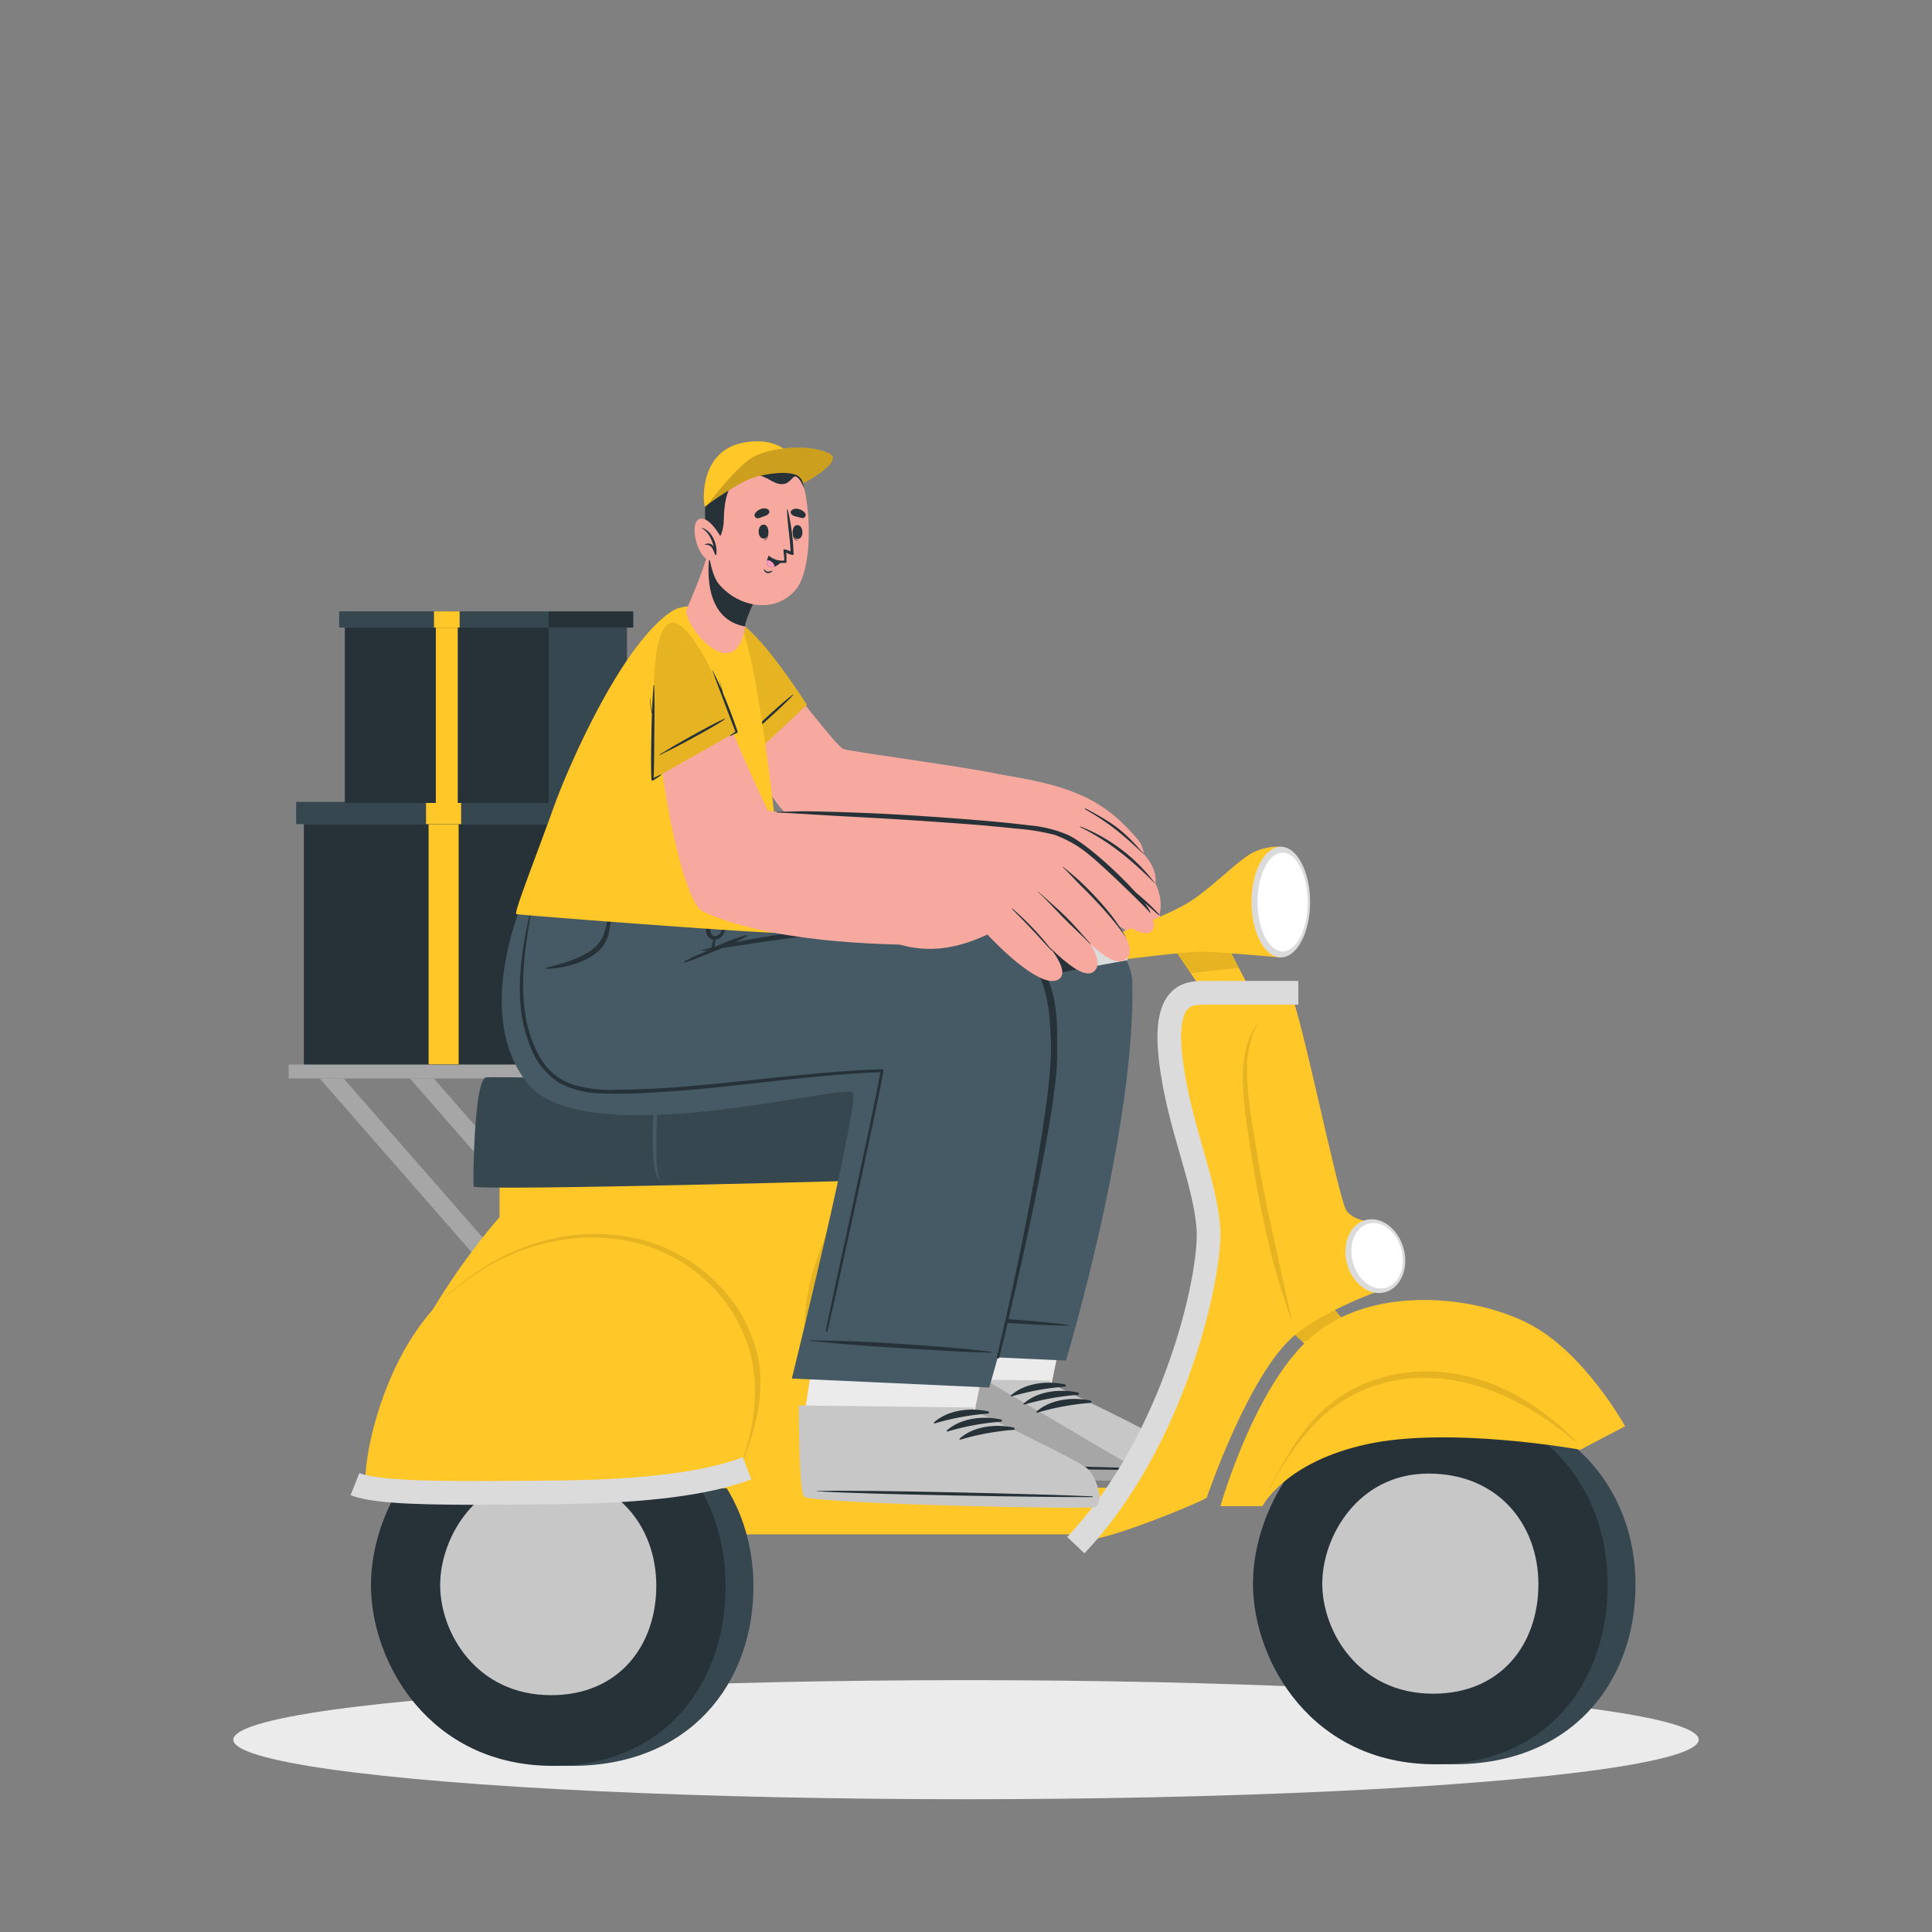 <svg xmlns="http://www.w3.org/2000/svg" viewBox="0 0 500 500"><rect x="0" y="0" width="500" height="500" fill="#808080" stroke="none"/><g id="freepik--Shadow--inject-20"><ellipse cx="250" cy="450.23" rx="189.62" ry="15.41" style="fill:#ebebeb"></ellipse></g><g id="freepik--Character--inject-20"><path d="M186.87,173.5c5.15,19.65,11.86,32.48,16.36,36.92,10.78,10.64,34,13,47.06,18.42,4.25,1.77,16-25.19,11.65-27.55-3.21-1.75-40.49-6.47-43.66-7.44-1.63-.5-14-16.61-21-25.67C186,153.66,184.05,162.77,186.87,173.5Z" style="fill:#f7a9a0"></path><path d="M270.7,232.62c-2-.05-2.07,1,.72,3.31s15.78,9,13.05,13.35-20.92-5.41-25.27-9.59-9.94-12.46-9.94-12.46C253.19,228.42,263,230.39,270.7,232.62Z" style="fill:#f7a9a0"></path><path d="M258.8,200.44c19.36,3,27.06,6.79,35.54,16.69A6.49,6.49,0,0,1,296,221c3.88,4.36,3,7.51,3,7.51,2.36,5.17,1,8.26,1,8.26s4.5,5.17,1.82,8.41c-3,3.64-8.72-4.34-14.55-6.8-13.37-5.65-34-9.93-38-11.17Z" style="fill:#f7a9a0"></path><path d="M277.38,222.64a92.27,92.27,0,0,1,11.43,5.6,92.89,92.89,0,0,1,11,8.56.12.12,0,0,0,.16-.17,49.38,49.38,0,0,0-22.51-14.17C277.26,222.4,277.18,222.55,277.38,222.64Z" style="fill:#263238"></path><path d="M279.61,214.07c3.71,1.9,10.19,5.29,19.26,14.55,0,0,.09,0,.06,0a44.3,44.3,0,0,0-19.23-14.69C279.46,213.79,279.37,213.94,279.61,214.07Z" style="fill:#263238"></path><path d="M280.9,209.49c6.17,3.48,9.62,6.45,15.05,11.53,0,0,.08,0,.05-.05-5.55-6.42-8.29-8.12-15-11.71C280.76,209.14,280.66,209.35,280.9,209.49Z" style="fill:#263238"></path><path d="M208.83,182.41,191,199.12S183.8,173.2,183.85,165c0-9.25,4.76-7.21,11-1S208.83,182.41,208.83,182.41Z" style="fill:#FFC727"></path><path d="M208.83,182.41,191,199.12S183.8,173.2,183.85,165c0-9.25,4.76-7.21,11-1S208.83,182.41,208.83,182.41Z" style="opacity:0.1"></path><path d="M205.18,179.77c-2.56,1.82-9.47,8.36-10.63,9.43-.61.57-2.93,2.92-3.54,3.48-.08.07,0,.18.12.11,1.17-1.06,2.45-2,3.62-3.07s8.45-7.46,10.51-9.86C205.31,179.81,205.24,179.73,205.18,179.77Z" style="fill:#263238"></path><path d="M303.32,382.93c-2.42.79-72.1-2-74.71-3.69-.32-.19-1.56-13.59-1.56-13.59l8.06-51.49,45.75.61-8.83,44s10.08,4.64,18.39,8.69c0,0,0,0,0,0,5.12,2.48,9.57,4.75,10.59,5.58C303.69,375.18,305.75,382.15,303.32,382.93Z" style="fill:#f7a9a0"></path><path d="M303.33,382.93c-2.42.79-72.12-2-74.72-3.68-.31-.2-1.57-13.6-1.57-13.6l2.49-15.86,43.89,2L272,358.73s10.07,4.64,18.39,8.68c0,0,0,0,0,0,5.12,2.48,9.57,4.75,10.59,5.58C303.68,375.19,305.74,382.16,303.33,382.93Z" style="fill:#ebebeb"></path><path d="M303.29,383c-2.47.77-72.61-.86-75.24-2.62-1-.65-1.37-10.89-1.45-23.27v-.38l45.27.55,0,.76s26.57,12.64,29.26,14.88S305.76,382.26,303.29,383Z" style="fill:#c7c7c7"></path><path d="M299.29,383.2c-15.35.16-69-1.28-71.24-2.81-1-.65-1.37-10.89-1.45-23.27v-.38l28.35.34Z" style="fill:#a6a6a6"></path><path d="M302.56,380.28c-11.82-.57-59.54-1.74-71.26-1.4-.1,0-.1.07,0,.08,11.7.81,59.42,1.59,71.25,1.51C302.8,380.47,302.81,380.29,302.56,380.28Z" style="fill:#263238"></path><path d="M275.63,358.28c-4.63-1-10.34-.4-14,2.84-.14.12,0,.32.19.27a65.33,65.33,0,0,1,13.75-2.52A.3.3,0,0,0,275.63,358.28Z" style="fill:#263238"></path><path d="M278.94,360.38c-4.63-1-10.34-.39-14,2.84-.14.12,0,.32.19.28A65.34,65.34,0,0,1,278.91,361,.3.3,0,0,0,278.94,360.38Z" style="fill:#263238"></path><path d="M282.25,362.48c-4.63-1-10.34-.39-14,2.84-.14.13,0,.32.19.28a65.46,65.46,0,0,1,13.75-2.53A.3.3,0,0,0,282.25,362.48Z" style="fill:#263238"></path><path d="M275.87,352.11l-51.07-2.32s17.65-71.67,15.77-74c-2-2.5-75.94,16-90.72-2.34-15.14-18.79-7.55-45.84-7.55-45.84h50.43s-1,6.77-.32,10c0,0,71-10.86,86.44-2.68,3,1.61,14,10.65,14.18,19.22C294,292,275.87,352.11,275.87,352.11Z" style="fill:#455a64"></path><path d="M276.38,342.86c-6.06-.76-12.13-1.22-18.22-1.68s-12.18-.82-18.27-1.05c-3.44-.14-6.88-.11-10.32-.23a.09.09,0,0,0,0,.17c3.06.22,6.11.61,9.17.85l9.06.66c6.09.4,12.18.74,18.27,1.11,3.43.21,6.86.32,10.3.4A.12.12,0,0,0,276.38,342.86Z" style="fill:#263238"></path><path d="M248.44,270.7c-9.81.32-19.57,1.17-29.33,2.13s-19.58,2-29.42,2.64c-4.88.31-9.78.51-14.68.54a41.57,41.57,0,0,1-12.09-1.26,16.37,16.37,0,0,1-9.39-7.2A30.64,30.64,0,0,1,149.42,256c-1.29-8.27,0-16.72,1.51-24.88.19-1,.38-2,.56-3.08,0-.09-.13-.13-.16,0-2,8.23-3.87,16.7-3.27,25.2a33.77,33.77,0,0,0,3,12.06,19,19,0,0,0,7.7,8.86c3.51,2,7.66,2.59,11.69,2.79,4.7.24,9.46,0,14.16-.21,10.06-.49,20.08-1.53,30.08-2.57s19.95-2.06,30-2.56c1.11-.06,2.22-.1,3.33-.14-1.52,9-14.39,62.58-15.11,66.82-.07.42.33.55.44.12,2.2-8.35,14.69-62,15.52-67.24A.39.39,0,0,0,248.44,270.7Z" style="fill:#263238"></path><rect x="178.67" y="385.02" width="109.14" height="12.07" style="fill:#FFC727"></rect><polygon points="82.76 279.13 88.95 279.13 128.95 324.89 122.76 324.89 82.76 279.13" style="fill:#a6a6a6"></polygon><rect x="74.7" y="275.5" width="86.02" height="3.62" style="fill:#a6a6a6"></rect><polygon points="106.1 279.13 112.29 279.13 152.29 324.89 146.1 324.89 106.1 279.13" style="fill:#a6a6a6"></polygon><path d="M145.9,363.49c31.08,0,49.09,21.59,49.09,47S178.31,457,148,457c-33.54,0-49.56-26.68-49.56-46.74S114.44,363.49,145.9,363.49Z" style="fill:#37474f"></path><path d="M141.12,363.49c29.55,0,46.66,21.59,46.66,47S171.93,457,143.1,457C111.21,457,96,430.28,96,410.22S111.21,363.49,141.12,363.49Z" style="fill:#263238"></path><path d="M141.42,381.74c18,0,28.43,13.16,28.43,28.64s-9.66,28.33-27.22,28.33c-19.44,0-28.72-16.26-28.72-28.49S123.19,381.74,141.42,381.74Z" style="fill:#c7c7c7"></path><path d="M233.88,306.52v-4.09L129.29,305.8V315S99,348.45,95.94,383.22l104.88,2.22,16.85-.42h20.69V364s-15.64-11.4-12.9-34.69C226.37,321.58,233.88,306.52,233.88,306.52Z" style="fill:#FFC727"></path><path d="M191.05,380.57c-1.09,2-17,4.87-47.16,5.68-27.15.73-47.43.13-49-1.62s2.43-32.7,20.81-49.46S160.1,316,177.26,326C192.35,334.77,203.61,357.06,191.05,380.57Z" style="fill:#FFC727"></path><path d="M196.17,351.27A38.5,38.5,0,0,0,185.47,332,42.91,42.91,0,0,0,166,320.81a49.48,49.48,0,0,0-25,.27,55.91,55.91,0,0,0-11.79,4.57,65.86,65.86,0,0,0-11.12,7.53c-.92.76-1.85,1.52-2.76,2.3-.08.06,0,.17.12.11a71.6,71.6,0,0,1,11.19-8.07,55.9,55.9,0,0,1,11.49-4.95,50.26,50.26,0,0,1,24.53-1.38,41.63,41.63,0,0,1,19.79,10,39.71,39.71,0,0,1,11.42,17.95c2.5,8.42,1.68,17.69-.81,26-.33,1.12-.69,2.22-1.06,3.32,0,.12.14.16.18.05C195.54,369.88,198.05,360.58,196.17,351.27Z" style="opacity:0.1"></path><path d="M123.47,389.44c-18.21,0-27.85-.56-32.74-2.5L93,381.23c5.72,2.27,23.63,2.23,52.45,1.9,21.29-.25,37-2.26,46.8-6l2.19,5.74c-10.6,4-26.6,6.12-48.92,6.38C137.05,389.37,129.75,389.44,123.47,389.44Z" style="fill:#dbdbdb"></path><path d="M235.6,305.12s.7-22.88,0-23.78-106.58-2.81-109.75-2.53-3.49,27-3.25,28.25S232.84,305.36,235.6,305.12Z" style="fill:#37474f"></path><path d="M245.52,281.8c-.31-.36-13.73-.74-14.47-.76s-1,24.37-.6,24.35,14.58.18,15.05-.34S246.19,282.58,245.52,281.8Z" style="fill:#455a64"></path><path d="M171.36,278.83a2.66,2.66,0,0,0-.71,1.44,14.16,14.16,0,0,0-.27,1.73c-.13,1.16-.2,2.34-.26,3.51-.1,2.36-.16,4.73-.2,7.11s-.1,4.74,0,7.09a28.5,28.5,0,0,0,.24,3.48,6.59,6.59,0,0,0,.39,1.63,1.52,1.52,0,0,0,1,1,1.38,1.38,0,0,1-1.23-.84,7.66,7.66,0,0,1-.65-1.65,21.54,21.54,0,0,1-.55-3.57,69.37,69.37,0,0,1-.18-7.2c.06-2.39.16-4.79.43-7.18a35.64,35.64,0,0,1,.57-3.56,17,17,0,0,1,.51-1.72C170.61,279.61,170.89,279,171.36,278.83Z" style="fill:#455a64"></path><rect x="78.68" y="213.28" width="99.99" height="62.16" transform="translate(257.35 488.73) rotate(180)" style="fill:#37474f"></rect><rect x="78.68" y="213.28" width="72.24" height="62.16" transform="translate(229.6 488.73) rotate(180)" style="fill:#263238"></rect><rect x="110.92" y="213.28" width="7.77" height="62.16" style="fill:#FFC727"></rect><rect x="76.65" y="207.53" width="74.28" height="5.75" style="fill:#37474f"></rect><rect x="150.92" y="207.53" width="29.99" height="5.75" style="fill:#263238"></rect><rect x="110.26" y="207.53" width="9.08" height="5.75" style="fill:#FFC727"></rect><rect x="89.27" y="162.42" width="72.99" height="45.38" transform="translate(251.53 370.21) rotate(180)" style="fill:#37474f"></rect><rect x="89.27" y="162.42" width="52.73" height="45.38" transform="translate(231.27 370.21) rotate(180)" style="fill:#263238"></rect><rect x="112.8" y="162.42" width="5.67" height="45.38" style="fill:#FFC727"></rect><rect x="87.78" y="158.22" width="54.22" height="4.2" style="fill:#37474f"></rect><rect x="142" y="158.22" width="21.89" height="4.2" style="fill:#263238"></rect><rect x="112.32" y="158.22" width="6.63" height="4.2" style="fill:#FFC727"></rect><path d="M374.18,363.11c31.09,0,49.09,21.59,49.09,47s-16.68,46.48-47,46.48c-33.55,0-49.57-26.68-49.57-46.73S342.72,363.11,374.18,363.11Z" style="fill:#37474f"></path><path d="M369.4,363.11c29.55,0,46.67,21.59,46.67,47s-15.86,46.48-44.68,46.48c-31.89,0-47.12-26.68-47.12-46.73S339.5,363.11,369.4,363.11Z" style="fill:#263238"></path><path d="M369.7,381.36c18,0,28.44,13.16,28.44,28.64s-9.66,28.33-27.23,28.33c-19.43,0-28.71-16.26-28.71-28.48S351.48,381.36,369.7,381.36Z" style="fill:#c7c7c7"></path><polygon points="323.89 256.96 311.66 256.96 303.28 244.66 317.61 244.66 323.89 256.96" style="fill:#FFC727"></polygon><polygon points="303.28 244.66 308.19 251.86 311.66 256.96 323.89 256.96 320.58 250.48 317.6 244.66 303.28 244.66" style="fill:#FFC727"></polygon><polygon points="303.28 244.66 308.19 251.86 320.58 250.48 317.6 244.66 303.28 244.66" style="opacity:0.1"></polygon><polygon points="353.61 348.75 341.7 351.49 330.78 341.37 344.74 338.17 353.61 348.75" style="fill:#FFC727"></polygon><polygon points="330.78 341.37 337.17 347.3 341.69 351.49 353.62 348.75 348.94 343.18 344.74 338.17 330.78 341.37" style="fill:#FFC727"></polygon><polygon points="330.78 341.37 337.17 347.3 348.94 343.18 344.74 338.17 330.78 341.37" style="opacity:0.1"></polygon><path d="M420.57,369.11,409,375.19s-33.51-6.08-55-1.48-27.29,16.08-27.29,16.08H315.85s9.32-33.11,25.13-45.13,41.22-9.33,55.27-1.76S420.57,369.11,420.57,369.11Z" style="fill:#FFC727"></path><path d="M407.78,372.9a59.72,59.72,0,0,0-7.26-6.44,64.5,64.5,0,0,0-8.12-5.38,49.59,49.59,0,0,0-17.78-5.84c-12.22-1.5-25,2.06-34,11.45-5.06,5.32-8.66,11.85-12.08,18.44-.05.1.09.18.14.08a72.7,72.7,0,0,1,10.88-16,39,39,0,0,1,15.13-10.2c11.53-4.23,24-2.61,35.08,2.5a70.46,70.46,0,0,1,9.16,5,106,106,0,0,1,8.65,6.49A.12.12,0,0,0,407.78,372.9Z" style="opacity:0.1"></path><path d="M280.63,250.34c-.18.42-24.33,4.86-24.33,4.86s-4-2.7-1.53-6.12L279,243.85A5.62,5.62,0,0,1,280.63,250.34Z" style="fill:#263238"></path><path d="M331.32,219.12v28.65s-15.47-1.35-19.59-1.49-22.43,2.23-22.43,2.23l-1.42-6.42S302,237.16,308,233.31s12.91-11.21,16.62-12.84A15,15,0,0,1,331.32,219.12Z" style="fill:#FFC727"></path><path d="M289.36,241.28a8.74,8.74,0,0,1,2.4,7.23s-11.53,2.11-11.67,2.11a6.55,6.55,0,0,0-3.95-6.48Z" style="fill:#dbdbdb"></path><ellipse cx="331.47" cy="233.45" rx="7.58" ry="14.32" style="fill:#dbdbdb"></ellipse><ellipse cx="331.94" cy="233.45" rx="6.49" ry="12.78" style="fill:#fff"></ellipse><path d="M333.91,257c2.52,3.69,12.61,53.87,14.59,56.39s5.77,2.7,5.77,2.7l6.67,16.58s-16.57,5.23-25.77,12.79c-11.89,9.77-22.88,42.16-22.88,42.16-1.8,1.26-24.14,10.45-30.27,10.81,0,0,28.49-31.28,30.81-74.57.9-16.77-9.42-40.39-10.09-52.09C302,259.21,305.8,257,312.47,257Z" style="fill:#FFC727"></path><path d="M280.65,402l-4.46-4.22c25-26.46,34.22-68.15,33.49-79.53-.38-5.83-2.25-12.35-4.24-19.26-2.12-7.37-4.52-15.72-5.54-24.79-.95-8.42,0-13.86,2.87-17.11s6.81-3.24,9.43-3.23H336V260H312.19c-2.29,0-3.85.08-4.84,1.19s-2.28,4-1.34,12.33c1,8.55,3.19,16.29,5.34,23.77,2.08,7.24,4,14.07,4.46,20.56C316.59,330,307,374.23,280.65,402Z" style="fill:#dbdbdb"></path><path d="M348.62,327.08c1.4,5.16,5.81,8.44,9.85,7.34s6.19-6.17,4.78-11.32-5.82-8.45-9.86-7.35S347.21,321.93,348.62,327.08Z" style="fill:#dbdbdb"></path><path d="M350.12,326.67c1.25,4.6,5.07,7.56,8.53,6.62s5.24-5.43,4-10-5.07-7.56-8.52-6.62S348.87,322.07,350.12,326.67Z" style="fill:#fff"></path><path d="M330.93,326.25c-1.11-5.19-2.31-10.36-3.35-15.56s-2-10.41-2.81-15.64c-.79-4.87-1.64-9.79-1.95-14.72-.31-5.15,0-10.35,2.5-15a.08.08,0,0,0-.14-.08c-2.57,3.75-3.41,8.26-3.55,12.73a86.37,86.37,0,0,0,1.3,14.7,315.87,315.87,0,0,0,6,31.69c1.45,5.91,3.32,11.72,5.32,17.46a.07.07,0,0,0,.14,0Q332.6,334,330.93,326.25Z" style="opacity:0.1"></path><path d="M238.36,364v21H220.44V369.1s-10-5.05-12-23.42c-1.8-16.64,11.48-38.85,14-42.88l11.41-.37v4.09s-7.51,15.06-8.42,22.79C222.72,352.6,238.36,364,238.36,364Z" style="opacity:0.1"></path><path d="M283.43,389.91c-2.42.78-72.11-2-74.72-3.69-.31-.19-1.55-13.6-1.55-13.6l8.06-51.49,45.75.61-8.83,44s10.07,4.63,18.39,8.68c0,0,0,0,0,0,5.12,2.49,9.57,4.76,10.59,5.58C283.79,382.16,285.85,389.13,283.43,389.91Z" style="fill:#f7a9a0"></path><path d="M283.44,389.91c-2.43.78-72.12-2-74.72-3.69-.32-.19-1.57-13.59-1.57-13.59l2.49-15.87,43.89,2-1.39,6.92s10.07,4.64,18.39,8.68l0,0c5.11,2.49,9.57,4.76,10.59,5.58C283.79,382.17,285.85,389.13,283.44,389.91Z" style="fill:#ebebeb"></path><path d="M283.39,390c-2.46.77-72.61-.87-75.24-2.63-1-.65-1.36-10.88-1.44-23.26v-.39l45.26.55,0,.77s26.57,12.63,29.26,14.87S285.86,389.23,283.39,390Z" style="fill:#c7c7c7"></path><path d="M282.66,387.25c-11.81-.56-59.53-1.73-71.25-1.39-.1,0-.1.07,0,.07,11.7.82,59.42,1.6,71.25,1.52C282.91,387.44,282.91,387.26,282.66,387.25Z" style="fill:#263238"></path><path d="M255.74,365.25c-4.63-1-10.34-.39-14,2.84-.15.13,0,.32.19.28a65.34,65.34,0,0,1,13.75-2.53A.3.3,0,0,0,255.74,365.25Z" style="fill:#263238"></path><path d="M259.05,367.36c-4.63-1-10.34-.4-14,2.83-.14.13,0,.33.19.28A65.34,65.34,0,0,1,259,367.94.29.29,0,0,0,259.05,367.36Z" style="fill:#263238"></path><path d="M262.36,369.46c-4.63-1-10.34-.4-14,2.84-.14.12,0,.32.19.27a66,66,0,0,1,13.75-2.52A.3.3,0,0,0,262.36,369.46Z" style="fill:#263238"></path><path d="M256,359.09l-51.07-2.33s17.66-71.67,15.78-74c-2-2.51-69.34,16-84.13-2.34-15.14-18.79,0-50.24,0-50.24h51.77s0,5.76-3.52,14.38c0,0,58.7-10.87,74.17-2.69,3.05,1.62,14,10.66,14.18,19.23C274.08,299,256,359.09,256,359.09Z" style="fill:#455a64"></path><path d="M256.49,349.84c-6.06-.76-12.14-1.23-18.23-1.68s-12.17-.82-18.27-1.06c-3.43-.13-6.87-.1-10.31-.23a.09.09,0,0,0,0,.18c3.06.22,6.11.6,9.17.84s6,.46,9.06.66c6.08.41,12.17.74,18.26,1.12,3.44.21,6.87.32,10.31.4A.12.12,0,0,0,256.49,349.84Z" style="fill:#263238"></path><path d="M158.23,234.51a3.61,3.61,0,0,1-.26.61.08.08,0,0,0,0,.1c-.6,1.87-.85,3.85-1.43,5.73a9,9,0,0,1-3.46,4.94c-3.54,2.46-7.79,3.57-11.91,4.59a.12.12,0,0,0,0,.23,22.61,22.61,0,0,0,7-1.07,18.62,18.62,0,0,0,5.92-2.84,9.3,9.3,0,0,0,3.4-5.12,33.33,33.33,0,0,0,.59-3.29,26.19,26.19,0,0,0,.41-3.85A.18.18,0,0,0,158.23,234.51Z" style="fill:#263238"></path><path d="M193.16,242a52.46,52.46,0,0,0-8.2,3.13l-.13.06a3,3,0,0,0,.12-.5c0-.2.06-.39.1-.59s0-.41.06-.62l0-.32v0a2.47,2.47,0,0,0,1.76-.91,6.3,6.3,0,0,0,1.09-2.58c.31-1.16.6-2.34.85-3.52s.52-2.63.73-4a24.9,24.9,0,0,0,.45-3.93.18.18,0,0,0-.36,0c-.31,1.21-.45,2.46-.68,3.68s-.49,2.45-.77,3.67-.58,2.44-.92,3.64-.6,2.63-1.84,3c-2.56.73-1.41-5-1.3-6.14.26-2.6.42-5.26.88-7.84,0-.1-.15-.15-.17,0-.56,2.37-1.19,4.7-1.61,7.1-.21,1.18-.36,2.37-.49,3.55a5.58,5.58,0,0,0,.24,3.06,2.25,2.25,0,0,0,1.69,1.25l-.08.27c-.06.19-.12.38-.17.57s-.09.39-.13.58a1.47,1.47,0,0,0-.09.71.29.29,0,0,0,.13.16c-1.09.47-2.19.94-3.27,1.45a28,28,0,0,0-3.93,1.91c-.15.07,0,.27.11.24a29.87,29.87,0,0,0,4.12-1.49c1.37-.52,2.72-1.08,4.08-1.65a51.1,51.1,0,0,0,7.79-3.63A.13.13,0,0,0,193.16,242Z" style="fill:#263238"></path><path d="M271.66,254.59a22.93,22.93,0,0,0-10.1-12.39c-4.87-2.69-10.55-3.41-16-3.58-6.34-.19-12.72.14-19.05.54-6.74.42-13.48,1.06-20.18,2s-13.28,2.09-19.87,3.51c-1.58.34-3.15.76-4.72,1.2-.12,0-.1.26,0,.24,6.55-.92,13.07-2,19.62-2.9s13.17-1.61,19.79-2.11,13.17-.78,19.76-.88c5.4-.08,11,0,16.13,1.74a20,20,0,0,1,6.91,3.85,20.89,20.89,0,0,1,4.8,6.31c2.7,5.31,2.95,11.4,3.22,17.28.78,17.45-11.77,72.9-14,81.81a.33.33,0,0,0,.63.16c2.51-10.06,15-62.44,15-78.18C273.61,266.91,273.84,260.51,271.66,254.59Z" style="fill:#263238"></path><path d="M228.21,276.72c-9.15.32-18.25,1.17-27.35,2.13s-18.27,2-27.43,2.64c-4.56.31-9.13.51-13.7.54a36,36,0,0,1-11.27-1.26,15.48,15.48,0,0,1-8.76-7.19A32.29,32.29,0,0,1,135.87,262c-1.2-8.27,0-16.72,1.41-24.88.18-1,.35-2,.53-3.07,0-.1-.13-.14-.15,0-1.91,8.23-3.62,16.7-3,25.2a36.08,36.08,0,0,0,2.79,12.07,18.65,18.65,0,0,0,7.18,8.85,23.6,23.6,0,0,0,10.9,2.79,123.9,123.9,0,0,0,13.21-.21c9.38-.49,18.72-1.53,28.05-2.57s18.6-2.06,27.94-2.56c1-.05,2.07-.1,3.1-.13-1.41,8.95-13.41,62.57-14.08,66.81-.07.42.31.55.41.13,2-8.36,13.7-62,14.47-67.25A.38.38,0,0,0,228.21,276.72Z" style="fill:#263238"></path><path d="M133.61,236.57c.14.2,68.55,5.46,69.27,4.82,1-.91-5.77-71-11.88-81.28-1.31-2.19-6.32-3.34-10.71-3.3a19.1,19.1,0,0,0-3.41.29l-.11,0a8.14,8.14,0,0,0-2.59.91c-13.14,8.2-27.16,40.58-30.69,50.38C137.64,224.55,133.1,235.85,133.61,236.57Z" style="fill:#FFC727"></path><path d="M187.85,169.05c-3.4,0-9.14-5.49-10.28-10.64-.08-.36,1.33-3.43,2.85-7.25.92-2.33,1.89-4.93,2.6-7.37.14-.51,14.23,8.17,14.23,8.17a40.5,40.5,0,0,0-4.2,8.95,5.77,5.77,0,0,0-.19,1,1.22,1.22,0,0,1,0,.17C192.59,164.11,191.48,169.1,187.85,169.05Z" style="fill:#f7a9a0"></path><path d="M192.86,161.94a1.22,1.22,0,0,1,0,.17,9.73,9.73,0,0,1-1.59-.37c-9-2.82-8.06-14.8-7.68-17.79,2.61,1.18,13.69,8,13.69,8a41.08,41.08,0,0,0-4.21,8.95A6.76,6.76,0,0,0,192.86,161.94Z" style="fill:#263238"></path><path d="M184.27,125.05c-2.47,5.38-1.71,22,1.78,26.12,5.07,6,14.47,7.81,19.86,1.47,5.22-6.15,3.85-27.76-.15-31.65C199.85,115.27,187.93,117.12,184.27,125.05Z" style="fill:#f7a9a0"></path><path d="M198.75,136.89s-.08.06-.08.11c.08,1.11,0,2.41-1,2.82,0,0,0,.07,0,.06C198.9,139.66,199,137.94,198.75,136.89Z" style="fill:#263238"></path><path d="M197.7,135.77c-1.8-.07-1.79,3.55-.12,3.61S199.22,135.82,197.7,135.77Z" style="fill:#263238"></path><path d="M205.23,137.07s.09.05.08.1c0,1.11.12,2.4,1.13,2.77,0,0,0,.07,0,.06C205.2,139.83,205,138.12,205.23,137.07Z" style="fill:#263238"></path><path d="M206.23,135.9c1.79-.14,1.94,3.47.27,3.59S204.72,136,206.23,135.9Z" style="fill:#263238"></path><path d="M196.28,134.12a13.53,13.53,0,0,0,1.39-.5,2.34,2.34,0,0,0,1.33-.77.77.77,0,0,0-.12-.93,1.89,1.89,0,0,0-1.91-.19,2.75,2.75,0,0,0-1.6,1.21A.82.82,0,0,0,196.28,134.12Z" style="fill:#263238"></path><path d="M207.62,134.07a12.17,12.17,0,0,1-1.44-.37,2.32,2.32,0,0,1-1.39-.65.77.77,0,0,1,0-.93,1.89,1.89,0,0,1,1.89-.36,2.76,2.76,0,0,1,1.7,1.06A.81.81,0,0,1,207.62,134.07Z" style="fill:#263238"></path><path d="M197.73,147.28c.27.26.54.62,1,.66a3,3,0,0,0,1.2-.29s.07,0,.05.06a1.51,1.51,0,0,1-1.42.61,1.18,1.18,0,0,1-.88-1C197.61,147.27,197.69,147.24,197.73,147.28Z" style="fill:#263238"></path><path d="M198.9,143.93a3.81,3.81,0,0,0,2.55,1.69,4.82,4.82,0,0,0,1.37.06,1.09,1.09,0,0,0,.26,0l.25,0a.28.28,0,0,0,.22-.25h0a.41.41,0,0,0,0-.11h0v-.1c0-.86-.07-2.17-.07-2.17.32.16,1.93.88,1.9.43a57,57,0,0,0-1.5-11.53.1.1,0,0,0-.2,0c.08,3.59.78,7.14.92,10.74a6.77,6.77,0,0,0-1.8-.54c-.12,0,.21,2.53.17,2.92a.16.16,0,0,1,0,0,5.31,5.31,0,0,1-3.94-1.22C198.93,143.77,198.84,143.84,198.9,143.93Z" style="fill:#263238"></path><path d="M202.31,145.24a4.46,4.46,0,0,1-1.81,1.41,2.05,2.05,0,0,1-1.23.08c-.89-.23-.92-1-.76-1.76a5.44,5.44,0,0,1,.4-1.07A5.84,5.84,0,0,0,202.31,145.24Z" style="fill:#263238"></path><path d="M200.5,146.65a2.05,2.05,0,0,1-1.23.08c-.89-.23-.92-1-.76-1.76A2.1,2.1,0,0,1,200.5,146.65Z" style="fill:#ff9bbc"></path><path d="M208.15,126.48c-.61-1.42-1.32-2.85-2.18-3.14s-1.41,1.81-3.36,1.94c-2.62.18-3.89-2.23-7.56-2.49-5.28-.36-7.6,4-7.72,11.52-.11,6.68-4.15,7.31-4.15,7.31s-2.45-14.73,1.7-19.61,13.68-7,20.08-2.38C207.29,121.32,208.15,126.48,208.15,126.48Z" style="fill:#263238"></path><path d="M186.55,139s-3.07-5.67-5.6-4.64-.65,9,2,10.33a2.87,2.87,0,0,0,4-1.09Z" style="fill:#f7a9a0"></path><path d="M181.55,136.61a0,0,0,0,0,0,.07c1.87,1,2.69,3,3.2,4.93a1.58,1.58,0,0,0-2.3-.7c-.06,0,0,.12,0,.11a1.78,1.78,0,0,1,1.86.83,8.93,8.93,0,0,1,.74,1.67c.07.18.4.13.35-.08v-.05C185.74,140.89,184.2,137.17,181.55,136.61Z" style="fill:#263238"></path><path d="M207.52,122.09c-1.55-.37-10.14-.11-14,1.55s-10.72,7.21-11.07,7.5-2.12-13.87,9.37-16.45C204.33,111.87,207.52,122.09,207.52,122.09Z" style="fill:#FFC727"></path><path d="M183.11,130.56s7.59-10,11.81-12.3,13.67-3.58,19.52-1c4.55,2-6.57,7.86-6.57,7.86a3.16,3.16,0,0,0-1.78-2.2c-2.84-1.13-8.24-.26-11.32.77C190.89,125,183.11,130.56,183.11,130.56Z" style="fill:#FFC727"></path><path d="M183.11,130.61s7.59-10.06,11.81-12.35,13.67-3.58,19.52-1c4.55,2-6.57,7.86-6.57,7.86a3.16,3.16,0,0,0-1.78-2.2c-2.84-1.13-8.24-.26-11.32.77C190.89,125,183.11,130.61,183.11,130.61Z" style="opacity:0.2"></path><path d="M169.85,176.71c-.64,19.72,6.64,56.65,12,59.16,17.3,8.08,46.41,8.59,56.38,8.68,4.3,0,10.9-30.58,6.64-32.3-2.83-1.14-45.51-1.15-46.26-2.67s-10.92-23.48-15.31-35.64C177.47,157.77,170.22,165.13,169.85,176.71Z" style="fill:#f7a9a0"></path><path d="M240.29,211.84s13.07.8,21.58,1.72c4.76.51,12.83,2.12,16.14,4.09,5,3,23.84,18.48,20.18,23.14-3.32,4.21-17.84-11.18-17.84-11.18s16,14.23,11.1,18.58-19-15.24-19-15.24,16.14,15,10.35,18.68c-4.37,2.77-18.14-14.24-18.14-14.24s13.79,13,9.41,16c-4.84,3.37-18.53-11.54-18.53-11.54-12.43,5.88-20.75,3.59-26.48,1.26C227.65,242.59,240.29,211.84,240.29,211.84Z" style="fill:#f7a9a0"></path><path d="M275.12,224.33c1.94,1.6,3.92,3.21,5.71,5s3.53,3.61,5.15,5.54a43.51,43.51,0,0,1,5.6,8.11c-3.13-5-9.45-11.4-11.25-13.17s-3.49-3.63-5.28-5.4C275,224.35,275.07,224.29,275.12,224.33Z" style="fill:#263238"></path><path d="M268.61,230.69c2.39,2.15,4.84,4.21,7.14,6.47s4.26,4.59,6.39,7c.16.18,0,.21-.17,0-2.22-2.31-4.45-4.28-6.69-6.57s-4.41-4.67-6.73-6.87C268.51,230.71,268.57,230.66,268.61,230.69Z" style="fill:#263238"></path><path d="M262,235.14a71.71,71.71,0,0,1,10.17,10.73c.15.19-.05.21-.22,0-3.31-3.63-5.88-6.5-10.06-10.61C261.86,235.21,262,235.08,262,235.14Z" style="fill:#263238"></path><path d="M276.36,216.07a32,32,0,0,0-9.77-2.45c-7.26-.89-14.56-1.47-21.86-2s-14.71-1-22.07-1.27q-6.21-.24-12.42-.37c-4.14-.08-5,.07-9.16.12-.11,0-.1.15,0,.16,7.25.38,11.25.68,18.5,1.06s14.48.81,21.71,1.31,14.34,1,21.48,1.8A56.3,56.3,0,0,1,273,216.08a29.87,29.87,0,0,1,9,5.24c3.06,2.41,14.53,13.44,15.58,14.87.13.17.18.12.11-.1C296.86,233.1,283.07,219.2,276.36,216.07Z" style="fill:#263238"></path><path d="M190.5,189.44,169.23,201.5s-.9-26.88,1.07-34.86c2.22-9,6.32-5.88,10.94,1.6S190.5,189.44,190.5,189.44Z" style="fill:#FFC727"></path><path d="M190.5,189.44,169.23,201.5s-.9-26.88,1.07-34.86c2.22-9,6.32-5.88,10.94,1.6S190.5,189.44,190.5,189.44Z" style="opacity:0.1"></path><path d="M187.57,186c-2.91,1.17-11.17,5.91-12.54,6.68-.72.4-3.54,2.15-4.26,2.55-.09.05,0,.18.09.13,1.39-.76,2.85-1.38,4.25-2.13s10-5.27,12.52-7.13A.06.06,0,0,0,187.57,186Z" style="fill:#263238"></path><path d="M169.3,177.41c0-.11-.16-.1-.17,0q-.27,3.42-.4,6.85a20.29,20.29,0,0,1-.36-3.57,0,0,0,1,0-.08,0,16,16,0,0,0,.43,4.12c-.06,1.59-.11,3.19-.13,4.78-.06,4.05-.17,8.12,0,12.17a.28.28,0,0,0,.43.22c.72-.44,1.43-.9,2.12-1.39.08-.06,0-.19-.07-.15-.65.27-1.28.57-1.91.87.16-3.91.13-7.83.18-11.75S169.41,181.46,169.3,177.41Z" style="fill:#263238"></path><path d="M187.15,179.49c-.33-1.25-.67-2.49-1.05-3.73,0,0,0,0,0,0,.21.92.45,1.84.69,2.76-.77-1.74-1.56-3.46-2.42-5.13a0,0,0,0,0-.05,0c.93,2.71,2,5.37,3,8.06s2,5.26,3,7.89c-.45.35-.89.69-1.35,1a.08.08,0,0,0,.09.14c.55-.28,1.1-.56,1.67-.81a.28.28,0,0,0,.17-.34C189.78,186.06,188.54,182.74,187.15,179.49Z" style="fill:#263238"></path></g></svg>